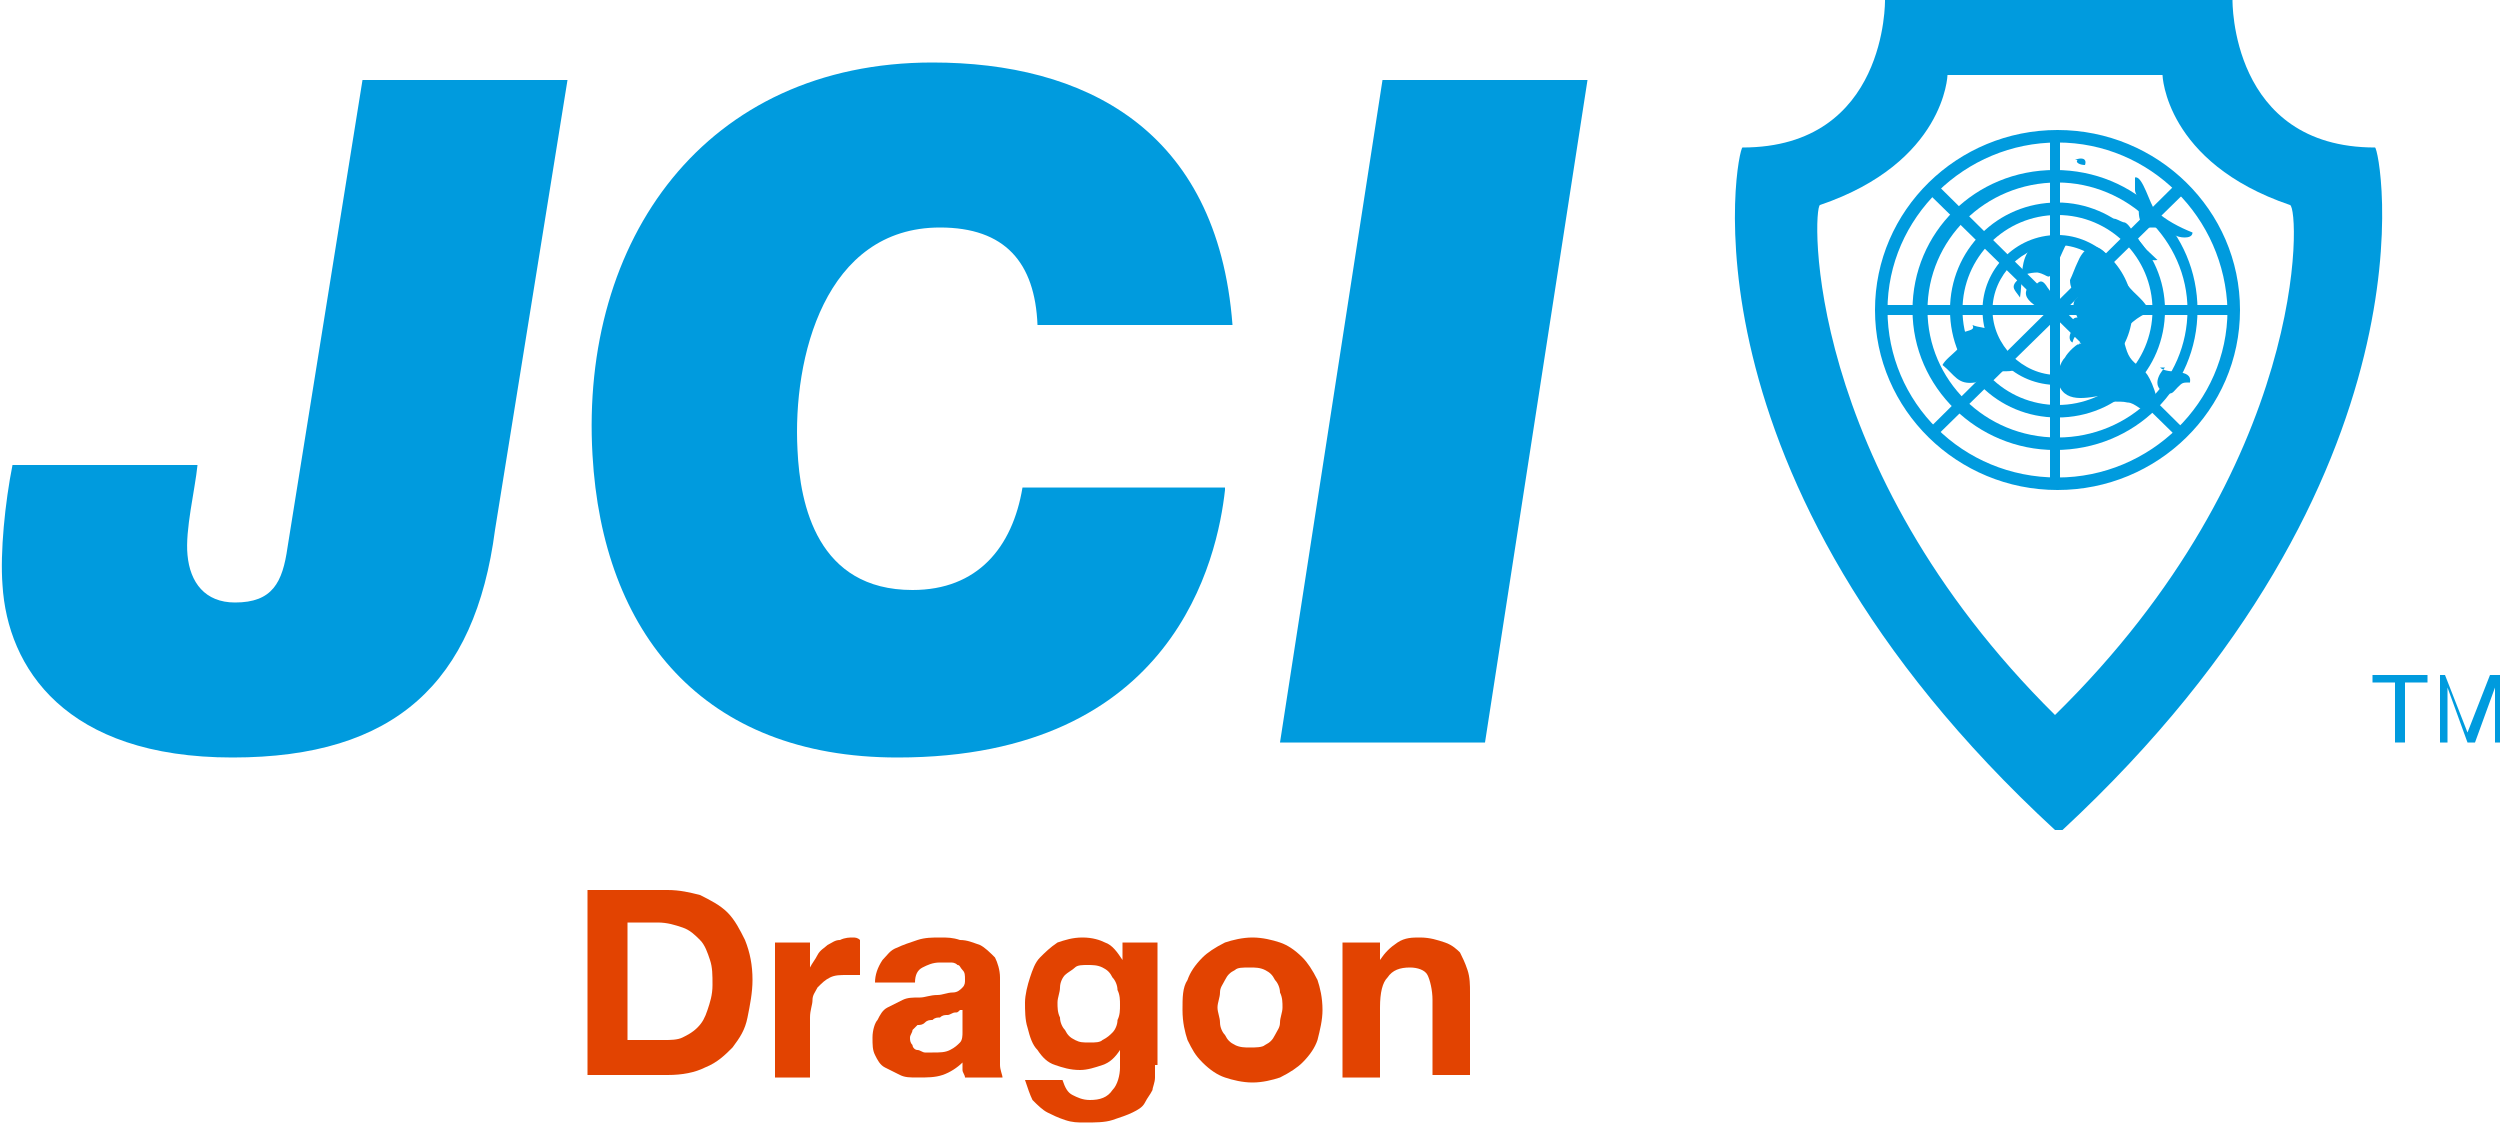 <?xml version="1.0" encoding="utf-8"?>
<!-- Generator: Adobe Illustrator 18.1.1, SVG Export Plug-In . SVG Version: 6.00 Build 0)  -->
<svg version="1.1" id="圖層_1" xmlns="http://www.w3.org/2000/svg" xmlns:xlink="http://www.w3.org/1999/xlink" x="0px" y="0px"
	 viewBox="230 390.2 100 45" enable-background="new 230 390.2 100 45" xml:space="preserve">
<g>
	<g>
		<path fill="#E24301" d="M253.5,425.8h3.2c0.5,0,0.9,0.1,1.3,0.2c0.4,0.2,0.8,0.4,1.1,0.7c0.3,0.3,0.5,0.7,0.7,1.1
			c0.2,0.5,0.3,1,0.3,1.6c0,0.5-0.1,1-0.2,1.5c-0.1,0.5-0.3,0.8-0.6,1.2c-0.3,0.3-0.6,0.6-1.1,0.8c-0.4,0.2-0.9,0.3-1.5,0.3h-3.2
			V425.8z M255.1,431.8h1.5c0.2,0,0.5,0,0.7-0.1c0.2-0.1,0.4-0.2,0.6-0.4c0.2-0.2,0.3-0.4,0.4-0.7c0.1-0.3,0.2-0.6,0.2-1
			c0-0.4,0-0.7-0.1-1c-0.1-0.3-0.2-0.6-0.4-0.8c-0.2-0.2-0.4-0.4-0.7-0.5c-0.3-0.1-0.6-0.2-1-0.2h-1.2V431.8z"/>
		<path fill="#E24301" d="M261,427.9h1.4v1h0c0.1-0.2,0.2-0.3,0.3-0.5s0.3-0.3,0.4-0.4c0.2-0.1,0.3-0.2,0.5-0.2
			c0.2-0.1,0.4-0.1,0.5-0.1c0.1,0,0.2,0,0.3,0.1v1.4c-0.1,0-0.2,0-0.2,0c-0.1,0-0.2,0-0.3,0c-0.3,0-0.5,0-0.7,0.1
			c-0.2,0.1-0.3,0.2-0.5,0.4c-0.1,0.2-0.2,0.3-0.2,0.5c0,0.2-0.1,0.4-0.1,0.7v2.4H261V427.9z"/>
		<path fill="#E24301" d="M265,429.5c0-0.3,0.1-0.6,0.3-0.9c0.2-0.2,0.3-0.4,0.6-0.5c0.2-0.1,0.5-0.2,0.8-0.3
			c0.3-0.1,0.6-0.1,0.9-0.1c0.3,0,0.5,0,0.8,0.1c0.3,0,0.5,0.1,0.8,0.2c0.2,0.1,0.4,0.3,0.6,0.5c0.1,0.2,0.2,0.5,0.2,0.8v2.8
			c0,0.2,0,0.5,0,0.7c0,0.2,0.1,0.4,0.1,0.5h-1.5c0-0.1-0.1-0.2-0.1-0.3c0-0.1,0-0.2,0-0.3c-0.2,0.2-0.5,0.4-0.8,0.5
			c-0.3,0.1-0.6,0.1-1,0.1c-0.3,0-0.5,0-0.7-0.1c-0.2-0.1-0.4-0.2-0.6-0.3c-0.2-0.1-0.3-0.3-0.4-0.5c-0.1-0.2-0.1-0.4-0.1-0.7
			c0-0.3,0.1-0.6,0.2-0.7c0.1-0.2,0.2-0.4,0.4-0.5c0.2-0.1,0.4-0.2,0.6-0.3c0.2-0.1,0.4-0.1,0.7-0.1c0.2,0,0.4-0.1,0.7-0.1
			c0.2,0,0.4-0.1,0.6-0.1c0.2,0,0.3-0.1,0.4-0.2c0.1-0.1,0.1-0.2,0.1-0.3c0-0.2,0-0.3-0.1-0.4c-0.1-0.1-0.1-0.2-0.2-0.2
			c-0.1-0.1-0.2-0.1-0.3-0.1c-0.1,0-0.2,0-0.4,0c-0.3,0-0.5,0.1-0.7,0.2c-0.2,0.1-0.3,0.3-0.3,0.6H265z M268.4,430.6
			c-0.1,0.1-0.1,0.1-0.2,0.1c-0.1,0-0.2,0.1-0.3,0.1c-0.1,0-0.2,0-0.3,0.1c-0.1,0-0.2,0-0.3,0.1c-0.1,0-0.2,0-0.3,0.1
			s-0.2,0.1-0.3,0.1c-0.1,0.1-0.1,0.1-0.2,0.2c0,0.1-0.1,0.2-0.1,0.3c0,0.1,0,0.2,0.1,0.3c0,0.1,0.1,0.2,0.2,0.2s0.2,0.1,0.3,0.1
			c0.1,0,0.2,0,0.3,0c0.3,0,0.5,0,0.7-0.1c0.2-0.1,0.3-0.2,0.4-0.3c0.1-0.1,0.1-0.3,0.1-0.4c0-0.1,0-0.2,0-0.3V430.6z"/>
		<path fill="#E24301" d="M276.2,432.8c0,0.1,0,0.3,0,0.5c0,0.2-0.1,0.4-0.1,0.5c-0.1,0.2-0.2,0.3-0.3,0.5c-0.1,0.2-0.3,0.3-0.5,0.4
			c-0.2,0.1-0.5,0.2-0.8,0.3c-0.3,0.1-0.7,0.1-1.1,0.1c-0.3,0-0.5,0-0.8-0.1c-0.3-0.1-0.5-0.2-0.7-0.3c-0.2-0.1-0.4-0.3-0.6-0.5
			c-0.1-0.2-0.2-0.5-0.3-0.8h1.5c0.1,0.3,0.2,0.5,0.4,0.6c0.2,0.1,0.4,0.2,0.7,0.2c0.4,0,0.7-0.1,0.9-0.4c0.2-0.2,0.3-0.6,0.3-0.9
			v-0.7h0c-0.2,0.3-0.4,0.5-0.7,0.6c-0.3,0.1-0.6,0.2-0.9,0.2c-0.4,0-0.7-0.1-1-0.2c-0.3-0.1-0.5-0.3-0.7-0.6
			c-0.2-0.2-0.3-0.5-0.4-0.9c-0.1-0.3-0.1-0.7-0.1-1c0-0.3,0.1-0.7,0.2-1c0.1-0.3,0.2-0.6,0.4-0.8c0.2-0.2,0.4-0.4,0.7-0.6
			c0.3-0.1,0.6-0.2,1-0.2c0.4,0,0.7,0.1,0.9,0.2c0.3,0.1,0.5,0.4,0.7,0.7h0v-0.7h1.4V432.8z M274.1,431.8c0.2-0.1,0.3-0.2,0.4-0.3
			c0.1-0.1,0.2-0.3,0.2-0.5c0.1-0.2,0.1-0.4,0.1-0.6c0-0.2,0-0.4-0.1-0.6c0-0.2-0.1-0.4-0.2-0.5c-0.1-0.2-0.2-0.3-0.4-0.4
			c-0.2-0.1-0.4-0.1-0.6-0.1c-0.2,0-0.4,0-0.5,0.1c-0.1,0.1-0.3,0.2-0.4,0.3c-0.1,0.1-0.2,0.3-0.2,0.5c0,0.2-0.1,0.4-0.1,0.6
			c0,0.2,0,0.4,0.1,0.6c0,0.2,0.1,0.4,0.2,0.5c0.1,0.2,0.2,0.3,0.4,0.4c0.2,0.1,0.3,0.1,0.6,0.1C273.8,431.9,274,431.9,274.1,431.8z
			"/>
		<path fill="#E24301" d="M277.5,429.4c0.1-0.3,0.3-0.6,0.6-0.9c0.2-0.2,0.5-0.4,0.9-0.6c0.3-0.1,0.7-0.2,1.1-0.2
			c0.4,0,0.8,0.1,1.1,0.2c0.3,0.1,0.6,0.3,0.9,0.6c0.2,0.2,0.4,0.5,0.6,0.9c0.1,0.3,0.2,0.7,0.2,1.2c0,0.4-0.1,0.8-0.2,1.2
			c-0.1,0.3-0.3,0.6-0.6,0.9c-0.2,0.2-0.5,0.4-0.9,0.6c-0.3,0.1-0.7,0.2-1.1,0.2c-0.4,0-0.8-0.1-1.1-0.2c-0.3-0.1-0.6-0.3-0.9-0.6
			s-0.4-0.5-0.6-0.9c-0.1-0.3-0.2-0.7-0.2-1.2C277.3,430.1,277.3,429.7,277.5,429.4z M278.8,431.1c0,0.2,0.1,0.4,0.2,0.5
			c0.1,0.2,0.2,0.3,0.4,0.4c0.2,0.1,0.4,0.1,0.6,0.1c0.2,0,0.5,0,0.6-0.1c0.2-0.1,0.3-0.2,0.4-0.4c0.1-0.2,0.2-0.3,0.2-0.5
			c0-0.2,0.1-0.4,0.1-0.6c0-0.2,0-0.4-0.1-0.6c0-0.2-0.1-0.4-0.2-0.5c-0.1-0.2-0.2-0.3-0.4-0.4c-0.2-0.1-0.4-0.1-0.6-0.1
			c-0.3,0-0.5,0-0.6,0.1c-0.2,0.1-0.3,0.2-0.4,0.4c-0.1,0.2-0.2,0.3-0.2,0.5c0,0.2-0.1,0.4-0.1,0.6
			C278.7,430.7,278.8,430.9,278.8,431.1z"/>
		<path fill="#E24301" d="M283.8,427.9h1.4v0.7h0c0.2-0.3,0.4-0.5,0.7-0.7s0.6-0.2,0.9-0.2c0.4,0,0.7,0.1,1,0.2
			c0.3,0.1,0.5,0.3,0.6,0.4c0.1,0.2,0.2,0.4,0.3,0.7c0.1,0.3,0.1,0.6,0.1,0.9v3.3h-1.5v-3c0-0.4-0.1-0.8-0.2-1
			c-0.1-0.2-0.4-0.3-0.7-0.3c-0.4,0-0.7,0.1-0.9,0.4c-0.2,0.2-0.3,0.6-0.3,1.2v2.8h-1.5V427.9z"/>
	</g>
	<g>
		<path fill-rule="evenodd" clip-rule="evenodd" fill="#009BDE" d="M312.2,423.4c-15.4-14.2-12.7-27.3-12.5-27.3
			c5.8,0,5.7-5.9,5.7-5.9h6.9h0.1h6.9c0,0-0.1,5.9,5.7,5.9c0.2,0,2.8,13.1-12.5,27.3H312.2z M312.2,418.8
			c-10.1-10-9.7-20.3-9.4-20.4c5-1.7,5.1-5.2,5.1-5.2h4.3h0h4.3c0,0,0.1,3.5,5.1,5.2C322,398.5,322.4,408.8,312.2,418.8L312.2,418.8
			z"/>
		<path fill-rule="evenodd" clip-rule="evenodd" fill="#009BDE" d="M315.3,402.6c0,1.6-1.3,3-3,3c-1.7,0-3-1.3-3-3c0-1.6,1.3-3,3-3
			C313.9,399.6,315.3,401,315.3,402.6z M312.3,400c-1.4,0-2.6,1.2-2.6,2.6c0,1.4,1.2,2.6,2.6,2.6c1.4,0,2.6-1.2,2.6-2.6
			C314.9,401.2,313.7,400,312.3,400z"/>
		<path fill-rule="evenodd" clip-rule="evenodd" fill="#009BDE" d="M316.6,402.6c0,2.4-1.9,4.3-4.3,4.3c-2.4,0-4.3-1.9-4.3-4.3
			c0-2.4,1.9-4.3,4.3-4.3C314.6,398.3,316.6,400.2,316.6,402.6z M312.3,398.8c-2.1,0-3.8,1.7-3.8,3.8c0,2.1,1.7,3.8,3.8,3.8
			c2.1,0,3.8-1.7,3.8-3.8C316.1,400.5,314.4,398.8,312.3,398.8z"/>
		<path fill-rule="evenodd" clip-rule="evenodd" fill="#009BDE" d="M317.9,402.6c0,3.1-2.5,5.6-5.7,5.6c-3.1,0-5.7-2.5-5.7-5.6
			c0-3.1,2.5-5.6,5.7-5.6C315.4,397,317.9,399.5,317.9,402.6z M312.3,397.5c-2.9,0-5.2,2.3-5.2,5.1c0,2.8,2.3,5.1,5.2,5.1
			c2.9,0,5.2-2.3,5.2-5.1C317.5,399.8,315.1,397.5,312.3,397.5z"/>
		<path fill-rule="evenodd" clip-rule="evenodd" fill="#009BDE" d="M319.6,402.6c0,4-3.3,7.2-7.3,7.2c-4,0-7.3-3.2-7.3-7.2
			c0-4,3.3-7.2,7.3-7.2C316.3,395.4,319.6,398.6,319.6,402.6z M312.3,395.9c-3.7,0-6.8,3-6.8,6.7c0,3.7,3,6.7,6.8,6.7
			c3.7,0,6.8-3,6.8-6.7C319,398.9,316,395.9,312.3,395.9z"/>
		<rect x="305.2" y="402.4" fill-rule="evenodd" clip-rule="evenodd" fill="#009BDE" width="14.1" height="0.4"/>
		<rect x="312" y="395.7" fill-rule="evenodd" clip-rule="evenodd" fill="#009BDE" width="0.4" height="14"/>
		<polygon fill-rule="evenodd" clip-rule="evenodd" fill="#009BDE" points="317.4,397.9 307.4,407.7 307.1,407.4 317.1,397.5 		"/>
		<polygon fill-rule="evenodd" clip-rule="evenodd" fill="#009BDE" points="307.4,397.5 317.4,407.4 317.1,407.7 307.1,397.9 		"/>
		<path fill="#009BDE" d="M249.8,411.4c-0.8,6.1-4,9.1-10.5,9.1c-6.7,0-9-3.6-9.2-6.9c-0.1-1.3,0.1-3.3,0.4-4.8h7.4
			c-0.1,1-0.5,2.6-0.4,3.6c0.1,1.1,0.7,1.9,1.9,1.9c1.5,0,1.9-0.8,2.1-2.2l3-18.7h8.2L249.8,411.4z"/>
		<path fill="#009BDE" d="M279,409.8c-0.3,2.7-2,10.7-13.1,10.7c-7.8,0-11.8-5-12.2-12.1c-0.5-8.6,4.5-15.7,13.6-15.7
			c6,0,11.4,2.6,12,10.5h-7.8c-0.1-2.5-1.3-3.9-3.9-3.9c-4.6,0-5.9,5.2-5.7,8.9c0.1,2.2,0.8,5.6,4.6,5.6c2.6,0,4-1.7,4.4-4.1H279z"
			/>
		<path fill="#009BDE" d="M285.3,393.4h8.2l-4.1,26.5h-8.2L285.3,393.4z"/>
		<path fill-rule="evenodd" clip-rule="evenodd" fill="#009BDE" d="M315.6,398.3c-0.1-0.2-0.2-0.4-0.2-0.5c0-0.2,0-0.3,0-0.5
			c0.3-0.1,0.6,1.1,0.8,1.3c0.4,0.4,1,0.7,1.5,0.9c0,0.3-0.6,0.2-0.7,0.1c-0.3-0.2-0.4-0.3-0.8-0.3c-0.1,0-0.4,0-0.5,0
			c-0.2-0.1-0.1-0.2-0.1-0.3c-0.1-0.3,0-0.6-0.1-0.9"/>
		<path fill-rule="evenodd" clip-rule="evenodd" fill="#009BDE" d="M313.1,396.6c-0.1,0.1,0.1,0.2,0.3,0.2c0.1-0.3-0.2-0.3-0.4-0.2
			C313,396.6,313.1,396.6,313.1,396.6"/>
		<path fill-rule="evenodd" clip-rule="evenodd" fill="#009BDE" d="M315,399.1c-0.2,0-0.6-0.4-0.5,0.1c0,0.2,0.4,0.4,0.5,0.5
			c0.4,0.3,0.7,1,1.3,0.9c-0.3-0.3-0.6-0.5-0.8-0.9C315.3,399.5,315.2,399.2,315,399.1"/>
		<path fill-rule="evenodd" clip-rule="evenodd" fill="#009BDE" d="M313.3,403.9c-0.2,0-0.6,0.4-0.7,0.6c-0.2,0.2-0.3,0.6-0.3,0.9
			c0.2,1,1.2,0.7,1.9,0.6c0.2,0.4,0.5,0.2,0.9,0.3c0.3,0,0.6,0.4,0.9,0.4c0.6,0,0.1-1.2-0.1-1.5c-0.2-0.3-0.5-0.4-0.7-0.7
			c-0.2-0.3-0.2-0.7-0.4-1c-0.3-0.6-1.2-0.1-1.5,0.3c-0.1,0.1-0.1,0.1-0.2,0.2"/>
		<path fill-rule="evenodd" clip-rule="evenodd" fill="#009BDE" d="M316.6,404.9c-0.3,0.3-0.5,0.8,0,1c0.3,0.1,0.3,0,0.5-0.2
			c0.2-0.2,0.2-0.2,0.5-0.2c0.1-0.6-0.9-0.3-1.2-0.6"/>
		<path fill-rule="evenodd" clip-rule="evenodd" fill="#009BDE" d="M314.7,403.6c0.4-0.3,0.8-0.8,1.3-0.9c-0.2-0.5-0.6-0.7-0.9-1.1
			c-0.3-0.4-0.5-1-0.9-1.3c-0.5-0.5-0.9-0.1-1.1,0.4c-0.1,0.2-0.2,0.5-0.3,0.7c0,0.3,0.1,0.4,0.3,0.7c-0.3,0.2-0.1,0.6,0,0.8
			c-0.3,0-0.2,0.3-0.2,0.5c-0.1,0.1-0.2,0.4,0,0.5c0.1-0.4,0.2-0.2,0.3-0.1c0,0,0.1,0.1,0.1,0.1c0.1,0,0.3,0,0.4,0"/>
		<path fill-rule="evenodd" clip-rule="evenodd" fill="#009BDE" d="M308.9,403.2c0.2,0.1,0.6,0.1,0.7,0.2c0.2,0.1,0.3,0.5,0.4,0.7
			c0.3,0.3,0.7,0.4,0.6,0.9c-0.3,0.1-0.5,0-0.8,0.1c-0.1,0,0,0.1-0.1,0.2c-0.2,0.1-0.5,0.1-0.7,0.2c-0.7,0.1-0.8-0.3-1.3-0.7
			c0.2-0.4,1.1-0.8,0.8-1.3C308.8,403.4,309,403.4,308.9,403.2"/>
		<path fill-rule="evenodd" clip-rule="evenodd" fill="#009BDE" d="M310.8,402.1c0.1-0.6,0-1.3,0.3-1.8c0.2-0.4,1.3-0.7,1.7-0.5
			c-0.1-0.1-0.5,1-0.6,1.1c-0.3,0.6-0.2,0.3-0.7,0.2c-0.3,0-0.7,0.1-0.8,0.3C310.4,401.7,310.6,401.8,310.8,402.1z"/>
		<path fill-rule="evenodd" clip-rule="evenodd" fill="#009BDE" d="M311.2,401.6c-0.6,0.6,0.6,1,1,1.3c0.3-0.4,0-0.8-0.3-1.2
			c-0.3-0.5-0.4-0.1-0.7,0.1c0,0,0,0,0,0.1"/>
	</g>
	<g>
		<path fill="#009BDE" d="M325.8,417.5h-0.9v-0.3h2.2v0.3h-0.9v2.4h-0.4V417.5z"/>
		<path fill="#009BDE" d="M327.3,417.2h0.5l0.9,2.3l0.9-2.3h0.5v2.7h-0.3v-2.2h0l-0.8,2.2h-0.3l-0.8-2.2h0v2.2h-0.3V417.2z"/>
	</g>
</g>
</svg>
